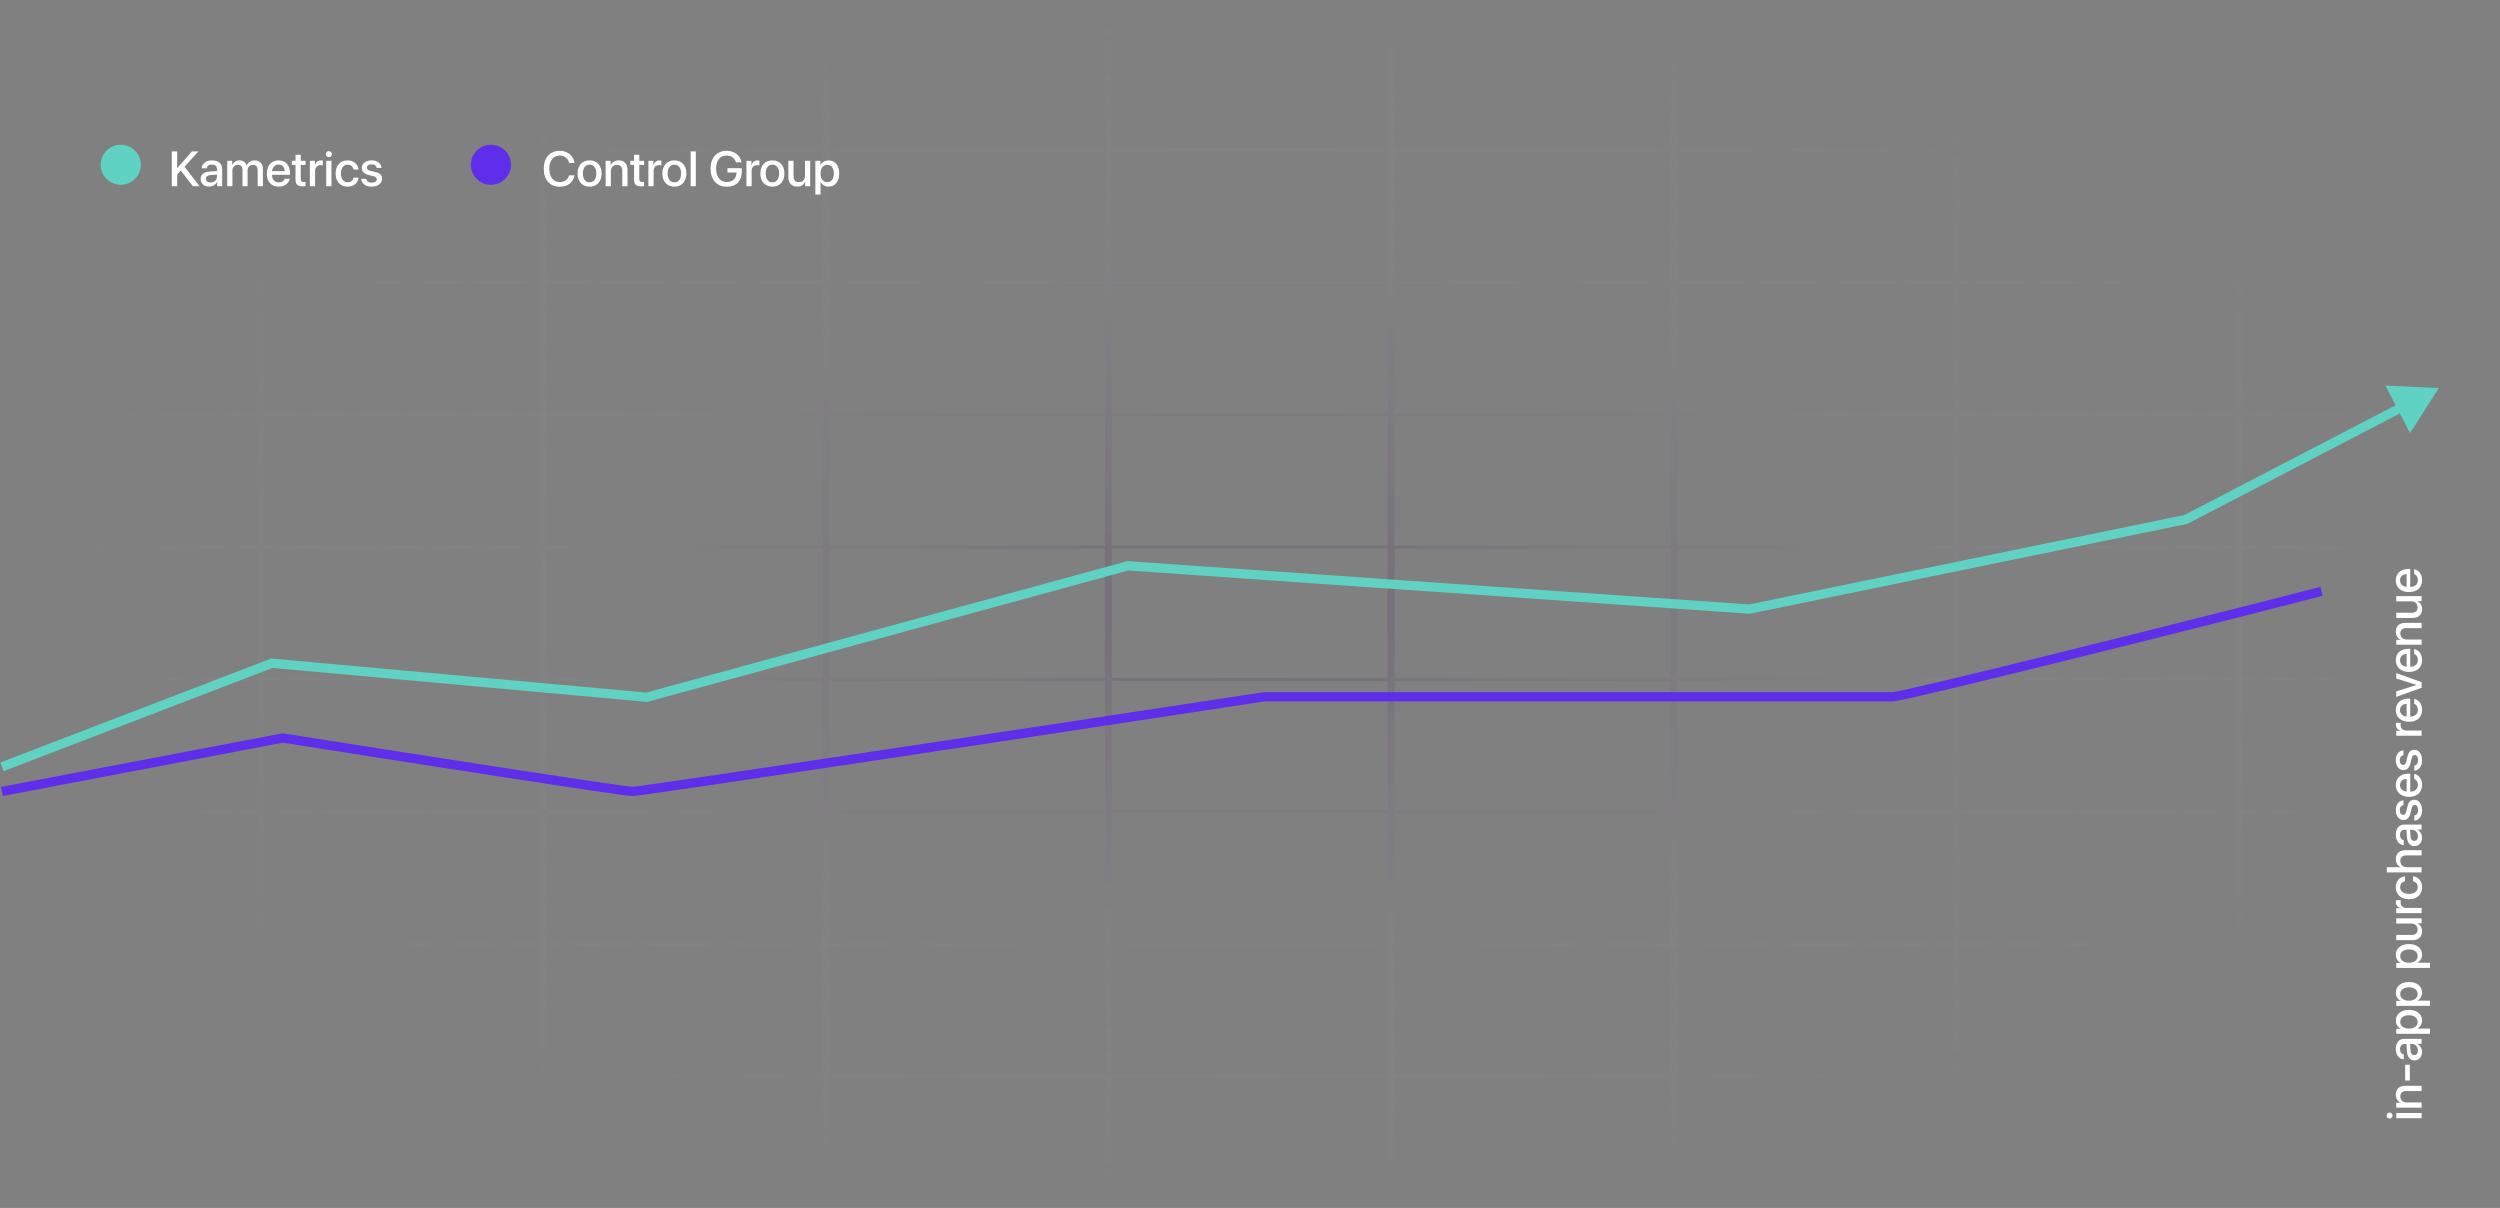 <svg width="683" height="330" viewBox="0 0 683 330" fill="none" xmlns="http://www.w3.org/2000/svg">
<rect x="0" y="0" width="683" height="330" fill="#808080" stroke="none"/>
<path opacity="0.2" fill-rule="evenodd" clip-rule="evenodd" d="M301.873 294.526V329.798H303.756V294.526H379.084V329.798H380.968V294.526H456.298V329.798H458.181V294.526H533.513V329.798H535.397V294.526H610.728V329.798H612.611V294.526H682.292V293.645H612.611V258.371H682.292V257.489H612.611V222.219H682.292V221.337H612.611V186.061H682.292V185.179H612.611V149.907H682.292V149.025H612.611V113.753H682.292V112.871H612.611V77.601H682.292V76.72H612.611V41.444H682.292V40.562H612.611V0H610.728V40.562H535.397V0H533.513V40.562H458.181V0H456.298V40.562H380.968V0H379.084V40.562H303.756V0H301.873V40.562H226.544V0.882H224.66V40.562H149.328V0.882H147.445V40.562H72.116V0.882H70.233V40.562H0.551V41.444H70.233V76.72H0.551V77.601H70.233V112.871H0.551V113.753H70.233V149.025H0.551V149.907H70.233V185.179H0.551V186.061H70.233V221.337H0.551V222.219H70.233V257.489H0.551V258.371H70.233V293.645H0.551V294.526H70.233V329.798H72.116V294.526H147.445V329.798H149.328V294.526H224.66V329.798H226.544V294.526H301.873ZM610.728 41.444H535.397V76.72H610.728V41.444ZM610.728 77.601H535.397V112.871H610.728V77.601ZM610.728 113.753H535.397V149.025H610.728V113.753ZM610.728 149.907H535.397V185.179H610.728V149.907ZM610.728 186.061H535.397V221.337H610.728V186.061ZM610.728 222.219H535.397V257.489H610.728V222.219ZM610.728 258.371H535.397V293.645H610.728V258.371ZM533.513 258.371V293.645H458.181V258.371H533.513ZM533.513 222.219V257.489H458.181V222.219H533.513ZM533.513 186.061V221.337H458.181V186.061H533.513ZM533.513 149.907V185.179H458.181V149.907H533.513ZM533.513 113.753V149.025H458.181V113.753H533.513ZM533.513 77.601V112.871H458.181V77.601H533.513ZM533.513 41.444V76.72H458.181V41.444H533.513ZM456.298 41.444H380.968V76.72H456.298V41.444ZM456.298 77.601H380.968V112.871H456.298V77.601ZM456.298 113.753H380.968V149.025H456.298V113.753ZM456.298 149.907H380.968V185.179H456.298V149.907ZM456.298 186.061H380.968V221.337H456.298V186.061ZM456.298 222.219H380.968V257.489H456.298V222.219ZM456.298 258.371H380.968V293.645H456.298V258.371ZM379.084 258.371V293.645H303.756V258.371H379.084ZM379.084 222.219V257.489H303.756V222.219H379.084ZM379.084 186.061V221.337H303.756V186.061H379.084ZM379.084 149.907V185.179H303.756V149.907H379.084ZM379.084 113.753V149.025H303.756V113.753H379.084ZM379.084 77.601V112.871H303.756V77.601H379.084ZM379.084 41.444V76.72H303.756V41.444H379.084ZM301.873 293.645V258.371H226.544V293.645H301.873ZM301.873 257.489V222.219H226.544V257.489H301.873ZM301.873 221.337V186.061H226.544V221.337H301.873ZM301.873 185.179V149.907H226.544V185.179H301.873ZM301.873 149.025V113.753H226.544V149.025H301.873ZM301.873 112.871V77.601H226.544V112.871H301.873ZM301.873 76.72V41.444H226.544V76.72H301.873ZM149.328 41.444H224.66V76.72H149.328V41.444ZM149.328 77.601H224.66V112.871H149.328V77.601ZM149.328 113.753H224.66V149.025H149.328V113.753ZM149.328 149.907H224.66V185.179H149.328V149.907ZM149.328 186.061H224.66V221.337H149.328V186.061ZM149.328 222.219H224.66V257.489H149.328V222.219ZM149.328 258.371H224.66V293.645H149.328V258.371ZM147.445 293.645V258.371H72.116V293.645H147.445ZM147.445 257.489V222.219H72.116V257.489H147.445ZM147.445 221.337V186.061H72.116V221.337H147.445ZM147.445 185.179V149.907H72.116V185.179H147.445ZM147.445 149.025V113.753H72.116V149.025H147.445ZM147.445 112.871V77.601H72.116V112.871H147.445ZM147.445 76.72V41.444H72.116V76.72H147.445Z" fill="url(#paint0_radial_1124_1486)"/>
<path d="M74.286 181.19L74.4 179.932L74.108 179.905L73.833 180.01L74.286 181.19ZM176.674 190.483L176.56 191.742L176.787 191.762L177.007 191.702L176.674 190.483ZM308.135 154.581L308.222 153.32L308.008 153.305L307.802 153.361L308.135 154.581ZM477.938 166.407L477.85 167.668L478.023 167.68L478.192 167.645L477.938 166.407ZM597.18 141.909L597.434 143.147L597.606 143.112L597.762 143.031L597.18 141.909ZM666.281 106.007L651.699 105.359L658.429 118.311L666.281 106.007ZM1.003 210.67L74.739 182.371L73.833 180.01L0.097 208.31L1.003 210.67ZM74.172 182.449L176.56 191.742L176.788 189.224L74.4 179.932L74.172 182.449ZM177.007 191.702L308.468 155.8L307.802 153.361L176.341 189.263L177.007 191.702ZM308.047 155.842L477.85 167.668L478.026 165.146L308.222 153.32L308.047 155.842ZM478.192 167.645L597.434 143.147L596.925 140.671L477.684 165.169L478.192 167.645ZM597.762 143.031L656.768 112.374L655.603 110.13L596.597 140.788L597.762 143.031Z" fill="#60D2C3"/>
<path d="M0.55 216.222L77.214 201.622C108.01 206.489 170.232 216.222 172.748 216.222C175.264 216.222 288.857 198.98 345.339 190.36C401.428 190.36 514.313 190.36 517.144 190.36C519.974 190.36 603.855 169.461 634.258 161.536" stroke="#5F2EEA" stroke-width="2.528"/>
<path d="M48.407 50.861H46.932V41.361H48.407V45.883H48.466L52.436 41.361H54.187L50.421 45.568L54.503 50.861H52.673L49.381 46.581L48.407 47.694V50.861ZM57.505 49.853C58.499 49.853 59.276 49.169 59.276 48.267V47.72L57.571 47.826C56.721 47.885 56.241 48.26 56.241 48.853C56.241 49.458 56.741 49.853 57.505 49.853ZM57.11 50.979C55.754 50.979 54.806 50.136 54.806 48.892C54.806 47.681 55.734 46.937 57.38 46.845L59.276 46.733V46.2C59.276 45.429 58.756 44.968 57.887 44.968C57.064 44.968 56.55 45.363 56.425 45.982H55.082C55.161 44.731 56.228 43.81 57.94 43.81C59.618 43.81 60.691 44.698 60.691 46.088V50.861H59.329V49.722H59.296C58.894 50.492 58.019 50.979 57.11 50.979ZM62.074 50.861V43.935H63.43V45.1H63.463C63.773 44.33 64.497 43.816 65.432 43.816C66.393 43.816 67.091 44.31 67.367 45.172H67.4C67.756 44.33 68.572 43.816 69.559 43.816C70.929 43.816 71.824 44.725 71.824 46.101V50.861H70.396V46.443C70.396 45.548 69.915 45.034 69.072 45.034C68.23 45.034 67.644 45.66 67.644 46.535V50.861H66.248V46.338C66.248 45.541 65.741 45.034 64.938 45.034C64.095 45.034 63.496 45.693 63.496 46.581V50.861H62.074ZM76.097 44.955C75.103 44.955 74.405 45.712 74.333 46.759H77.796C77.763 45.699 77.091 44.955 76.097 44.955ZM77.789 48.826H79.139C78.941 50.09 77.743 50.992 76.156 50.992C74.122 50.992 72.891 49.616 72.891 47.431C72.891 45.258 74.142 43.81 76.097 43.81C78.019 43.81 79.218 45.166 79.218 47.266V47.753H74.326V47.839C74.326 49.044 75.05 49.84 76.189 49.84C76.999 49.84 77.598 49.432 77.789 48.826ZM80.738 42.295H82.167V43.935H83.484V45.06H82.167V48.879C82.167 49.478 82.43 49.748 83.01 49.748C83.155 49.748 83.385 49.735 83.477 49.715V50.841C83.319 50.88 83.003 50.907 82.687 50.907C81.285 50.907 80.738 50.373 80.738 49.037V45.06H79.731V43.935H80.738V42.295ZM84.656 50.861V43.935H86.012V45.113H86.045C86.275 44.303 86.894 43.823 87.71 43.823C87.915 43.823 88.092 43.856 88.198 43.876V45.199C88.086 45.153 87.835 45.12 87.559 45.12C86.644 45.12 86.078 45.732 86.078 46.713V50.861H84.656ZM89.126 50.861V43.935H90.548V50.861H89.126ZM89.837 42.921C89.383 42.921 89.014 42.559 89.014 42.111C89.014 41.657 89.383 41.295 89.837 41.295C90.298 41.295 90.666 41.657 90.666 42.111C90.666 42.559 90.298 42.921 89.837 42.921ZM97.948 46.318H96.592C96.447 45.581 95.894 44.995 94.966 44.995C93.866 44.995 93.142 45.91 93.142 47.398C93.142 48.919 93.873 49.801 94.979 49.801C95.854 49.801 96.427 49.32 96.592 48.517H97.961C97.81 49.992 96.631 50.992 94.966 50.992C92.984 50.992 91.693 49.636 91.693 47.398C91.693 45.199 92.984 43.81 94.952 43.81C96.737 43.81 97.823 44.955 97.948 46.318ZM98.843 45.897C98.843 44.659 99.936 43.81 101.556 43.81C103.096 43.81 104.176 44.672 104.222 45.903H102.886C102.82 45.278 102.313 44.889 101.516 44.889C100.746 44.889 100.232 45.265 100.232 45.811C100.232 46.239 100.575 46.529 101.292 46.706L102.458 46.976C103.853 47.312 104.38 47.839 104.38 48.859C104.38 50.123 103.202 50.992 101.503 50.992C99.864 50.992 98.777 50.143 98.665 48.872H100.074C100.186 49.537 100.7 49.906 101.569 49.906C102.425 49.906 102.951 49.55 102.951 48.991C102.951 48.55 102.688 48.306 101.964 48.122L100.726 47.819C99.475 47.516 98.843 46.864 98.843 45.897Z" fill="white"/>
<path d="M152.907 51.019C150.241 51.019 148.556 49.136 148.556 46.107C148.556 43.099 150.254 41.203 152.907 41.203C155.06 41.203 156.686 42.526 156.937 44.508H155.475C155.212 43.289 154.198 42.493 152.907 42.493C151.183 42.493 150.063 43.908 150.063 46.107C150.063 48.326 151.169 49.728 152.914 49.728C154.237 49.728 155.179 49.05 155.475 47.905H156.943C156.581 49.867 155.093 51.019 152.907 51.019ZM161.078 50.992C159.096 50.992 157.792 49.63 157.792 47.398C157.792 45.172 159.103 43.81 161.078 43.81C163.053 43.81 164.363 45.172 164.363 47.398C164.363 49.63 163.059 50.992 161.078 50.992ZM161.078 49.82C162.197 49.82 162.914 48.938 162.914 47.398C162.914 45.864 162.19 44.981 161.078 44.981C159.965 44.981 159.241 45.864 159.241 47.398C159.241 48.938 159.965 49.82 161.078 49.82ZM165.462 50.861V43.935H166.819V45.093H166.851C167.227 44.303 167.964 43.816 169.031 43.816C170.558 43.816 171.434 44.791 171.434 46.377V50.861H170.005V46.654C170.005 45.614 169.518 45.041 168.53 45.041C167.53 45.041 166.884 45.752 166.884 46.825V50.861H165.462ZM173.224 42.295H174.653V43.935H175.97V45.06H174.653V48.879C174.653 49.478 174.916 49.748 175.496 49.748C175.641 49.748 175.871 49.735 175.963 49.715V50.841C175.805 50.88 175.489 50.907 175.173 50.907C173.771 50.907 173.224 50.373 173.224 49.037V45.06H172.217V43.935H173.224V42.295ZM177.142 50.861V43.935H178.498V45.113H178.531C178.761 44.303 179.38 43.823 180.196 43.823C180.4 43.823 180.578 43.856 180.684 43.876V45.199C180.572 45.153 180.321 45.12 180.045 45.12C179.13 45.12 178.564 45.732 178.564 46.713V50.861H177.142ZM184.239 50.992C182.257 50.992 180.953 49.63 180.953 47.398C180.953 45.172 182.264 43.81 184.239 43.81C186.214 43.81 187.524 45.172 187.524 47.398C187.524 49.63 186.22 50.992 184.239 50.992ZM184.239 49.82C185.358 49.82 186.075 48.938 186.075 47.398C186.075 45.864 185.351 44.981 184.239 44.981C183.126 44.981 182.402 45.864 182.402 47.398C182.402 48.938 183.126 49.82 184.239 49.82ZM188.676 50.861V41.361H190.098V50.861H188.676ZM202.653 46.91C202.653 49.485 201.132 51.019 198.558 51.019C195.839 51.019 194.127 49.116 194.127 46.068C194.127 43.072 195.832 41.203 198.538 41.203C200.651 41.203 202.251 42.453 202.58 44.349H201.066C200.711 43.171 199.782 42.493 198.545 42.493C196.728 42.493 195.635 43.823 195.635 46.055C195.635 48.326 196.761 49.728 198.571 49.728C200.112 49.728 201.178 48.741 201.198 47.299V47.134H198.742V45.943H202.653V46.91ZM203.924 50.861V43.935H205.28V45.113H205.313C205.543 44.303 206.162 43.823 206.978 43.823C207.182 43.823 207.36 43.856 207.465 43.876V45.199C207.354 45.153 207.103 45.12 206.827 45.12C205.912 45.12 205.346 45.732 205.346 46.713V50.861H203.924ZM211.021 50.992C209.039 50.992 207.735 49.63 207.735 47.398C207.735 45.172 209.046 43.81 211.021 43.81C212.996 43.81 214.306 45.172 214.306 47.398C214.306 49.63 213.002 50.992 211.021 50.992ZM211.021 49.82C212.14 49.82 212.857 48.938 212.857 47.398C212.857 45.864 212.133 44.981 211.021 44.981C209.908 44.981 209.184 45.864 209.184 47.398C209.184 48.938 209.908 49.82 211.021 49.82ZM221.344 43.935V50.861H219.981V49.689H219.948C219.566 50.518 218.862 50.986 217.802 50.986C216.294 50.986 215.372 50.005 215.372 48.418V43.935H216.794V48.142C216.794 49.195 217.295 49.761 218.276 49.761C219.303 49.761 219.922 49.05 219.922 47.971V43.935H221.344ZM226.36 43.823C228.118 43.823 229.277 45.205 229.277 47.398C229.277 49.59 228.125 50.979 226.387 50.979C225.393 50.979 224.603 50.492 224.208 49.722H224.175V53.152H222.753V43.935H224.129V45.126H224.155C224.563 44.33 225.36 43.823 226.36 43.823ZM225.985 49.774C227.111 49.774 227.815 48.853 227.815 47.398C227.815 45.949 227.111 45.021 225.985 45.021C224.899 45.021 224.168 45.969 224.168 47.398C224.168 48.84 224.892 49.774 225.985 49.774Z" fill="white"/>
<path d="M661.584 305.492H654.658V304.07H661.584V305.492ZM653.644 304.781C653.644 305.235 653.282 305.604 652.834 305.604C652.38 305.604 652.018 305.235 652.018 304.781C652.018 304.32 652.38 303.951 652.834 303.951C653.282 303.951 653.644 304.32 653.644 304.781ZM661.584 302.615H654.658V301.259H655.817V301.226C655.027 300.851 654.54 300.113 654.54 299.047C654.54 297.519 655.514 296.644 657.101 296.644H661.584V298.072H657.377C656.337 298.072 655.764 298.56 655.764 299.547C655.764 300.548 656.475 301.193 657.548 301.193H661.584V302.615ZM658.371 290.89V295.208H657.087V290.89H658.371ZM660.577 286.999C660.577 286.005 659.892 285.228 658.99 285.228H658.444L658.549 286.933C658.608 287.782 658.983 288.263 659.576 288.263C660.182 288.263 660.577 287.762 660.577 286.999ZM661.702 287.394C661.702 288.75 660.86 289.698 659.615 289.698C658.404 289.698 657.66 288.77 657.568 287.124L657.456 285.228H656.923C656.153 285.228 655.692 285.748 655.692 286.617C655.692 287.44 656.087 287.953 656.706 288.078V289.422C655.455 289.343 654.533 288.276 654.533 286.564C654.533 284.885 655.422 283.812 656.811 283.812H661.584V285.175H660.445V285.208C661.215 285.61 661.702 286.485 661.702 287.394ZM654.546 278.822C654.546 277.064 655.929 275.905 658.121 275.905C660.313 275.905 661.702 277.058 661.702 278.796C661.702 279.79 661.215 280.58 660.445 280.975V281.008H663.875V282.43H654.658V281.054H655.85V281.027C655.053 280.619 654.546 279.823 654.546 278.822ZM660.498 279.197C660.498 278.071 659.576 277.367 658.121 277.367C656.673 277.367 655.744 278.071 655.744 279.197C655.744 280.284 656.692 281.014 658.121 281.014C659.563 281.014 660.498 280.29 660.498 279.197ZM654.546 271.198C654.546 269.44 655.929 268.282 658.121 268.282C660.313 268.282 661.702 269.434 661.702 271.172C661.702 272.166 661.215 272.956 660.445 273.351V273.384H663.875V274.806H654.658V273.43H655.85V273.404C655.053 272.996 654.546 272.199 654.546 271.198ZM660.498 271.573C660.498 270.448 659.576 269.743 658.121 269.743C656.673 269.743 655.744 270.448 655.744 271.573C655.744 272.66 656.692 273.391 658.121 273.391C659.563 273.391 660.498 272.666 660.498 271.573ZM654.546 260.836C654.546 259.078 655.929 257.919 658.121 257.919C660.313 257.919 661.702 259.071 661.702 260.809C661.702 261.803 661.215 262.594 660.445 262.989V263.021H663.875V264.443H654.658V263.068H655.85V263.041C655.053 262.633 654.546 261.836 654.546 260.836ZM660.498 261.211C660.498 260.085 659.576 259.381 658.121 259.381C656.673 259.381 655.744 260.085 655.744 261.211C655.744 262.297 656.692 263.028 658.121 263.028C659.563 263.028 660.498 262.304 660.498 261.211ZM654.658 250.881H661.584V252.244H660.412V252.277C661.242 252.659 661.709 253.363 661.709 254.423C661.709 255.931 660.728 256.853 659.141 256.853H654.658V255.431H658.865C659.918 255.431 660.485 254.93 660.485 253.949C660.485 252.922 659.774 252.303 658.694 252.303H654.658V250.881ZM661.584 249.472H654.658V248.116H655.837V248.083C655.027 247.853 654.546 247.234 654.546 246.418C654.546 246.214 654.579 246.036 654.599 245.93H655.922C655.876 246.042 655.843 246.293 655.843 246.569C655.843 247.484 656.455 248.05 657.436 248.05H661.584V249.472ZM657.041 239.406V240.762C656.304 240.907 655.718 241.46 655.718 242.389C655.718 243.488 656.633 244.212 658.121 244.212C659.642 244.212 660.524 243.481 660.524 242.375C660.524 241.5 660.043 240.927 659.24 240.762V239.393C660.715 239.544 661.716 240.723 661.716 242.389C661.716 244.37 660.359 245.661 658.121 245.661C655.922 245.661 654.533 244.37 654.533 242.402C654.533 240.618 655.679 239.531 657.041 239.406ZM661.584 238.333H652.084V236.924H655.817V236.891C655.007 236.509 654.54 235.752 654.54 234.699C654.54 233.178 655.553 232.27 657.12 232.27H661.584V233.698H657.397C656.376 233.698 655.764 234.212 655.764 235.212C655.764 236.266 656.488 236.911 657.581 236.911H661.584V238.333ZM660.577 228.471C660.577 227.477 659.892 226.7 658.99 226.7H658.444L658.549 228.405C658.608 229.254 658.983 229.735 659.576 229.735C660.182 229.735 660.577 229.235 660.577 228.471ZM661.702 228.866C661.702 230.222 660.86 231.17 659.615 231.17C658.404 231.17 657.66 230.242 657.568 228.596L657.456 226.7H656.923C656.153 226.7 655.692 227.22 655.692 228.089C655.692 228.912 656.087 229.425 656.706 229.551V230.894C655.455 230.815 654.533 229.748 654.533 228.036C654.533 226.358 655.422 225.284 656.811 225.284H661.584V226.647H660.445V226.68C661.215 227.082 661.702 227.957 661.702 228.866ZM656.62 224.027C655.382 224.027 654.533 222.934 654.533 221.315C654.533 219.774 655.395 218.694 656.627 218.648V219.985C656.001 220.05 655.613 220.557 655.613 221.354C655.613 222.124 655.988 222.638 656.534 222.638C656.962 222.638 657.252 222.295 657.43 221.578L657.7 220.413C658.035 219.017 658.562 218.49 659.583 218.49C660.847 218.49 661.716 219.669 661.716 221.367C661.716 223.007 660.866 224.093 659.596 224.205V222.796C660.261 222.684 660.629 222.17 660.629 221.301C660.629 220.446 660.274 219.919 659.714 219.919C659.273 219.919 659.03 220.182 658.845 220.906L658.542 222.144C658.24 223.395 657.588 224.027 656.62 224.027ZM655.679 214.487C655.679 215.481 656.436 216.179 657.482 216.252V212.789C656.422 212.822 655.679 213.493 655.679 214.487ZM659.55 212.795V211.446C660.814 211.643 661.716 212.841 661.716 214.428C661.716 216.462 660.34 217.694 658.154 217.694C655.981 217.694 654.533 216.443 654.533 214.487C654.533 212.565 655.889 211.367 657.989 211.367H658.477V216.258H658.562C659.767 216.258 660.564 215.534 660.564 214.395C660.564 213.585 660.155 212.986 659.55 212.795ZM656.62 210.386C655.382 210.386 654.533 209.293 654.533 207.673C654.533 206.133 655.395 205.053 656.627 205.007V206.344C656.001 206.409 655.613 206.916 655.613 207.713C655.613 208.483 655.988 208.997 656.534 208.997C656.962 208.997 657.252 208.654 657.43 207.937L657.7 206.771C658.035 205.376 658.562 204.849 659.583 204.849C660.847 204.849 661.716 206.027 661.716 207.726C661.716 209.365 660.866 210.452 659.596 210.564V209.155C660.261 209.043 660.629 208.529 660.629 207.66C660.629 206.804 660.274 206.278 659.714 206.278C659.273 206.278 659.03 206.541 658.845 207.265L658.542 208.503C658.24 209.754 657.588 210.386 656.62 210.386ZM661.584 201.004H654.658V199.648H655.837V199.615C655.027 199.385 654.546 198.766 654.546 197.949C654.546 197.745 654.579 197.568 654.599 197.462H655.922C655.876 197.574 655.843 197.824 655.843 198.101C655.843 199.016 656.455 199.582 657.436 199.582H661.584V201.004ZM655.679 193.986C655.679 194.98 656.436 195.678 657.482 195.751V192.288C656.422 192.321 655.679 192.992 655.679 193.986ZM659.55 192.294V190.945C660.814 191.142 661.716 192.34 661.716 193.927C661.716 195.961 660.34 197.192 658.154 197.192C655.981 197.192 654.533 195.941 654.533 193.986C654.533 192.064 655.889 190.866 657.989 190.866H658.477V195.757H658.562C659.767 195.757 660.564 195.033 660.564 193.894C660.564 193.084 660.155 192.485 659.55 192.294ZM654.658 183.887L661.584 186.369V187.896L654.658 190.392V188.877L660.195 187.139V187.113L654.658 185.375V183.887ZM655.679 180.371C655.679 181.365 656.436 182.063 657.482 182.136V178.673C656.422 178.706 655.679 179.377 655.679 180.371ZM659.55 178.679V177.33C660.814 177.527 661.716 178.725 661.716 180.312C661.716 182.346 660.34 183.578 658.154 183.578C655.981 183.578 654.533 182.327 654.533 180.371C654.533 178.449 655.889 177.251 657.989 177.251H658.477V182.142H658.562C659.767 182.142 660.564 181.418 660.564 180.279C660.564 179.469 660.155 178.87 659.55 178.679ZM661.584 176.145H654.658V174.788H655.817V174.756C655.027 174.38 654.54 173.643 654.54 172.576C654.54 171.049 655.514 170.173 657.101 170.173H661.584V171.602H657.377C656.337 171.602 655.764 172.089 655.764 173.077C655.764 174.077 656.475 174.723 657.548 174.723H661.584V176.145ZM654.658 162.859H661.584V164.222H660.412V164.255C661.242 164.637 661.709 165.341 661.709 166.401C661.709 167.909 660.728 168.83 659.141 168.83H654.658V167.408H658.865C659.918 167.408 660.485 166.908 660.485 165.927C660.485 164.9 659.774 164.281 658.694 164.281H654.658V162.859ZM655.679 158.553C655.679 159.548 656.436 160.245 657.482 160.318V156.855C656.422 156.888 655.679 157.559 655.679 158.553ZM659.55 156.861V155.512C660.814 155.709 661.716 156.907 661.716 158.494C661.716 160.528 660.34 161.76 658.154 161.76C655.981 161.76 654.533 160.509 654.533 158.553C654.533 156.631 655.889 155.433 657.989 155.433H658.477V160.324H658.562C659.767 160.324 660.564 159.6 660.564 158.461C660.564 157.651 660.155 157.052 659.55 156.861Z" fill="white"/>
<ellipse cx="32.994" cy="45.014" rx="5.478" ry="5.469" fill="#60D2C3"/>
<ellipse cx="134.118" cy="45.014" rx="5.478" ry="5.469" fill="#5F2EEA"/>
<defs>
<radialGradient id="paint0_radial_1124_1486" cx="0" cy="0" r="1" gradientUnits="userSpaceOnUse" gradientTransform="translate(341.422 164.899) rotate(90) scale(164.899 340.871)">
<stop stop-color="#391952"/>
<stop offset="1" stop-color="#D9D9D9" stop-opacity="0"/>
</radialGradient>
</defs>
</svg>
